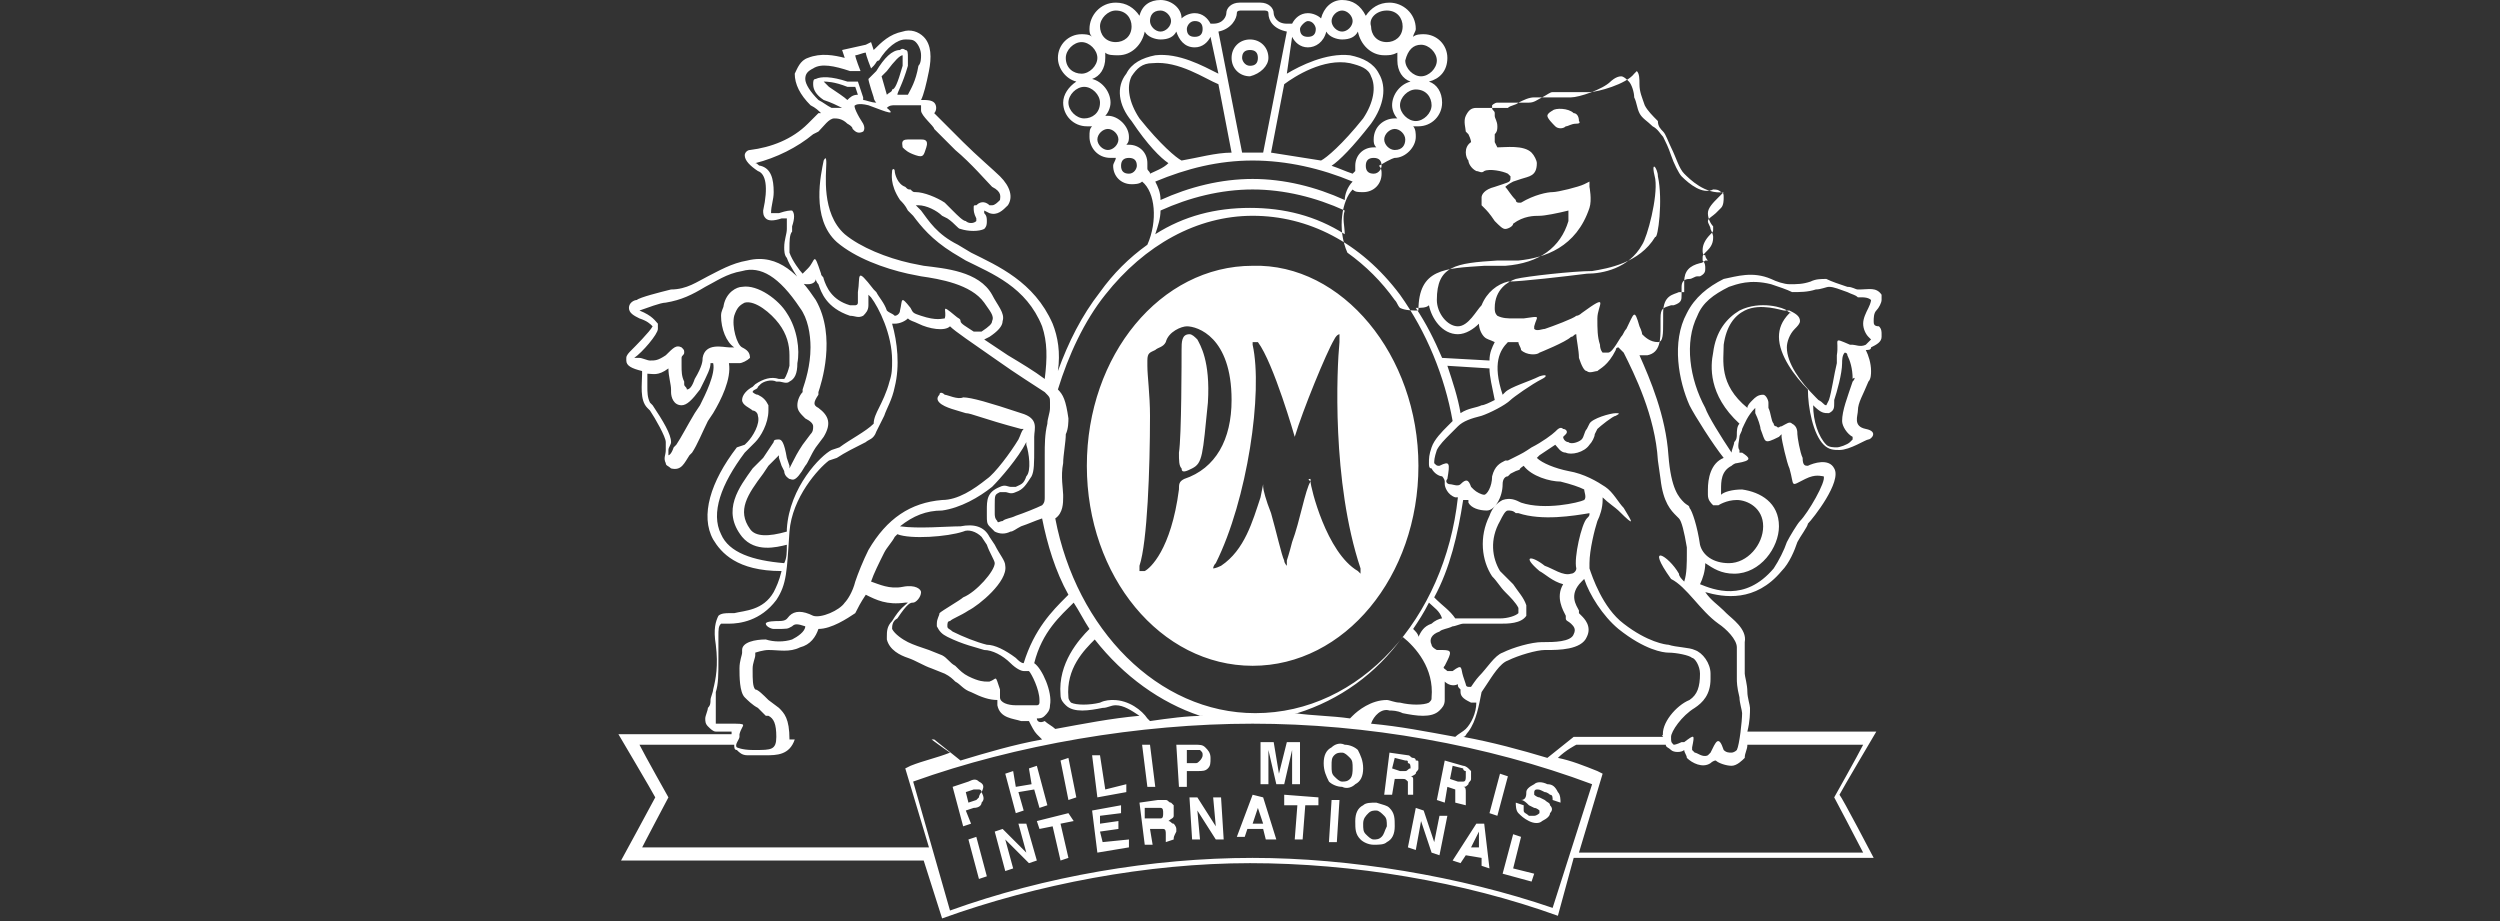 <?xml version="1.0" encoding="utf-8"?>
<!-- Generator: Adobe Illustrator 26.0.1, SVG Export Plug-In . SVG Version: 6.00 Build 0)  -->
<svg version="1.1" id="Layer_1" xmlns="http://www.w3.org/2000/svg" xmlns:xlink="http://www.w3.org/1999/xlink" x="0px" y="0px"
	 viewBox="0 0 95 35" style="enable-background:new 0 0 95 35;" xml:space="preserve">
<rect x="0" y="0" width="95" height="35" fill="#333333" stroke="none"/>
<style type="text/css">
	.st0{fill:#FFFFFF;}
</style>
<g>
	<path class="st0" d="M58.4,30c-0.1,0-0.1,0.1-0.1,0.1c0,0.1,0,0.1,0,0.1c0,0,0.1,0.1,0.2,0.1l0.2,0.1c0.1,0.1,0.2,0.1,0.2,0.2
		c0.1,0.1,0.1,0.2,0,0.3c0,0.1-0.1,0.2-0.3,0.3c-0.1,0.1-0.3,0.1-0.5,0c-0.2-0.1-0.3-0.2-0.4-0.3c-0.1-0.1-0.1-0.3-0.1-0.4l0.3,0.1
		c0,0.1,0,0.1,0,0.2c0,0.1,0.1,0.1,0.2,0.2c0.1,0,0.1,0,0.2,0c0.1,0,0.2-0.1,0.2-0.1c0-0.1,0-0.1,0-0.1c0,0-0.1-0.1-0.2-0.1
		l-0.2-0.1c-0.1-0.1-0.2-0.2-0.3-0.2C58,30.4,58,30.2,58,30.1c0-0.1,0.1-0.2,0.3-0.3c0.1-0.1,0.3-0.1,0.5,0c0.2,0,0.3,0.1,0.4,0.3
		c0.1,0.1,0.1,0.3,0.1,0.4l-0.3-0.1c0-0.1,0-0.2-0.1-0.2c0,0-0.1-0.1-0.2-0.1C58.5,30,58.5,30,58.4,30 M57,29.4l-0.4,1.5l0.3,0.1
		l0.4-1.5L57,29.4z M55.1,29.6l0.3,0.1c0.1,0,0.1,0,0.2,0c0.1,0,0.1-0.1,0.1-0.2c0-0.1,0-0.2,0-0.2c0,0-0.1,0-0.1-0.1l-0.4-0.1
		L55.1,29.6z M55.3,30L55,29.9l-0.1,0.6l-0.3-0.1l0.3-1.5l0.7,0.2c0.1,0,0.2,0.1,0.2,0.1c0,0,0.1,0.1,0.1,0.1c0,0,0,0.1,0,0.1
		c0,0.1,0,0.1,0,0.2c0,0.1-0.1,0.1-0.1,0.2c-0.1,0.1-0.1,0.1-0.2,0.1c0.1,0,0.1,0.1,0.1,0.2c0,0.1,0,0.1,0,0.2l0,0.1
		c0,0.1,0,0.1,0,0.1c0,0,0,0.1,0,0.1l0,0l-0.4-0.1c0,0,0-0.1,0-0.1c0,0,0-0.1,0-0.1l0-0.1c0-0.1,0-0.2,0-0.2
		C55.5,30,55.4,30,55.3,30 M53.4,29.3c0,0-0.1,0-0.2,0l-0.3-0.1l0.1-0.4l0.4,0.1c0.1,0,0.1,0,0.1,0.1c0.1,0,0.1,0.1,0.1,0.2
		C53.5,29.2,53.5,29.3,53.4,29.3 M53.7,30.2C53.7,30.2,53.7,30.2,53.7,30.2c0-0.1,0-0.2,0-0.2l0-0.1c0-0.1,0-0.2,0-0.3
		c0-0.1-0.1-0.1-0.1-0.1c0.1,0,0.2-0.1,0.2-0.1c0-0.1,0.1-0.1,0.1-0.2c0-0.1,0-0.1,0-0.2c0-0.1,0-0.1-0.1-0.1c0-0.1-0.1-0.1-0.1-0.1
		c-0.1,0-0.1-0.1-0.2-0.1l-0.7-0.1l-0.2,1.6l0.3,0l0.1-0.6l0.3,0c0.1,0,0.1,0,0.2,0.1c0,0,0,0.1,0,0.2l0,0.1c0,0,0,0.1,0,0.1
		c0,0,0,0,0,0.1L53.7,30.2L53.7,30.2z M51.4,29.2c0-0.2,0-0.3-0.1-0.4c-0.1-0.1-0.2-0.2-0.3-0.2c-0.1,0-0.2,0-0.3,0.1
		c-0.1,0.1-0.1,0.2-0.1,0.4c0,0.2,0,0.3,0.1,0.4c0.1,0.1,0.2,0.2,0.3,0.2c0.1,0,0.2,0,0.3-0.1C51.4,29.5,51.4,29.3,51.4,29.2
		 M51.8,29.2c0,0.3-0.1,0.5-0.3,0.6c-0.1,0.1-0.3,0.2-0.5,0.1c-0.2,0-0.4-0.1-0.5-0.2c-0.1-0.2-0.2-0.4-0.2-0.7
		c0-0.3,0.1-0.5,0.3-0.6c0.1-0.1,0.3-0.2,0.5-0.1c0.2,0,0.4,0.1,0.5,0.2C51.7,28.7,51.8,28.9,51.8,29.2 M48.2,28.7c0,0,0-0.1,0-0.1
		c0-0.1,0-0.1,0-0.1l0.3,1.3l0.3,0l0.3-1.3c0,0,0,0.1,0,0.1c0,0.1,0,0.1,0,0.1l0,1.1l0.3,0l0-1.6l-0.5,0l-0.3,1.2l-0.2-1.2l-0.5,0
		l0,1.6l0.3,0L48.2,28.7z M45.1,29l0.3,0c0.1,0,0.1,0,0.2-0.1c0,0,0.1-0.1,0.1-0.2c0-0.1,0-0.1-0.1-0.2c0,0-0.1,0-0.2,0l-0.3,0
		L45.1,29z M45.1,29.3l0,0.6l-0.3,0l-0.1-1.6l0.7,0c0.2,0,0.3,0,0.4,0.1c0.1,0.1,0.2,0.2,0.2,0.4c0,0.2,0,0.3-0.1,0.4
		c-0.1,0.1-0.2,0.1-0.4,0.1L45.1,29.3z M43.9,29.9l-0.2-1.6l-0.3,0l0.2,1.6L43.9,29.9z M42.8,29.8l0,0.3l-1.1,0.2l-0.2-1.6l0.3,0
		l0.2,1.3L42.8,29.8z M40.3,28.9l0.3,1.5l0.3-0.1l-0.3-1.5L40.3,28.9z M39.8,30.6l-0.3,0.1L39.3,30l-0.6,0.1l0.2,0.7l-0.3,0.1
		l-0.4-1.5l0.3-0.1l0.1,0.6l0.6-0.1l-0.1-0.6l0.3-0.1L39.8,30.6z M37.2,30.3c0,0-0.1,0.1-0.1,0.1l-0.3,0.1l-0.1-0.4l0.3-0.1
		c0.1,0,0.1,0,0.2,0c0.1,0,0.1,0.1,0.1,0.1C37.2,30.2,37.2,30.3,37.2,30.3 M37.2,29.7c-0.1-0.1-0.2-0.1-0.4,0l-0.6,0.2l0.4,1.5
		l0.3-0.1l-0.2-0.5l0.3-0.1c0.2,0,0.3-0.1,0.3-0.2c0.1-0.1,0.1-0.2,0-0.4C37.4,29.9,37.4,29.8,37.2,29.7 M57.5,33l0.8,0.2l-0.1,0.3
		l-1.1-0.3l0.4-1.5l0.3,0.1L57.5,33z M55.9,32.2l0.3-0.6l0,0.6L55.9,32.2z M56.1,31.3l-0.9,1.4l0.3,0.1l0.2-0.3l0.6,0.1l0,0.3
		l0.3,0.1l-0.2-1.7L56.1,31.3z M54.7,31L55,31l-0.3,1.5l-0.3-0.1l-0.4-1.2l-0.2,1.1l-0.3-0.1l0.3-1.5l0.3,0.1l0.4,1.2L54.7,31z
		 M52.5,31.8c-0.1,0.1-0.2,0.1-0.3,0.1c-0.1,0-0.2-0.1-0.3-0.2c-0.1-0.1-0.1-0.2-0.1-0.4c0-0.2,0.1-0.3,0.2-0.4
		c0.1-0.1,0.2-0.1,0.3-0.1c0.1,0,0.2,0.1,0.3,0.2c0.1,0.1,0.1,0.2,0.1,0.4C52.6,31.6,52.6,31.7,52.5,31.8 M52.3,30.5
		c-0.2,0-0.4,0-0.5,0.1c-0.2,0.1-0.3,0.3-0.3,0.6c0,0.3,0,0.5,0.2,0.7c0.1,0.1,0.3,0.2,0.5,0.2c0.2,0,0.4,0,0.5-0.1
		c0.2-0.1,0.3-0.3,0.3-0.6c0-0.3,0-0.5-0.2-0.7C52.7,30.6,52.6,30.6,52.3,30.5 M50.6,30.4l0.3,0L50.8,32l-0.3,0L50.6,30.4z
		 M48.8,30.6l0.5,0l-0.1,1.3l0.3,0l0.1-1.3l0.5,0l0-0.3l-1.3-0.1L48.8,30.6z M48,31.3l-0.2-0.6l-0.2,0.6L48,31.3z M48,30.3l0.5,1.6
		l-0.4,0L48,31.5l-0.6,0l-0.1,0.3l-0.3,0l0.6-1.6L48,30.3z M46.1,30.3l0.1,1.1l-0.7-1.1l-0.3,0l0.1,1.6l0.3,0l-0.1-1.1l0.7,1.1
		l0.3,0l-0.1-1.6L46.1,30.3z M44.2,30.9c0-0.1,0-0.2-0.1-0.2c0,0-0.1,0-0.2,0l-0.4,0l0,0.4l0.4,0c0.1,0,0.1,0,0.2,0
		C44.2,31.1,44.2,31,44.2,30.9 M44.6,31.9L44.6,31.9L44.3,32c0,0,0-0.1,0-0.1c0,0,0-0.1,0-0.1l0-0.1c0-0.1,0-0.2-0.1-0.2
		c0,0-0.1,0-0.2,0l-0.3,0l0.1,0.6l-0.3,0l-0.2-1.6l0.7-0.1c0.1,0,0.2,0,0.3,0c0.1,0,0.1,0.1,0.2,0.1c0,0,0.1,0.1,0.1,0.1
		c0,0,0,0.1,0,0.2c0,0.1,0,0.1,0,0.2c0,0.1-0.1,0.1-0.2,0.2c0.1,0,0.1,0.1,0.2,0.1c0,0,0.1,0.1,0.1,0.2l0,0.1
		C44.6,31.8,44.6,31.8,44.6,31.9C44.6,31.9,44.6,31.9,44.6,31.9 M41.9,32l-0.1-0.4l0.7-0.1l0-0.3l-0.7,0.1l0-0.3l0.8-0.1l0-0.3
		l-1.1,0.2l0.2,1.6l1.2-0.2l0-0.3L41.9,32z M40.8,31.2l-0.5,0.1l0.3,1.3l-0.3,0.1l-0.3-1.3l-0.5,0.1l-0.1-0.3l1.2-0.3L40.8,31.2z
		 M38.7,31.3l0.3,1.1l-0.9-0.9l-0.3,0.1l0.4,1.5l0.3-0.1l-0.3-1.1l0.9,0.9l0.3-0.1L39,31.3L38.7,31.3z M37.1,31.8l0.4,1.5l-0.3,0.1
		l-0.4-1.5L37.1,31.8z M45.3,17.8c0.4-0.2,0.4-0.5,0.6-2.5c0.1-1.6-0.3-2.2-0.4-2.4c-0.1-0.1-0.2-0.2-0.3-0.2h0l0,0
		c-0.3,0-0.3,0.3-0.3,0.6c0,0.3,0,3.3-0.1,3.9c0,0.3,0,0.5,0.1,0.6C44.9,18,45.1,17.9,45.3,17.8 M44.8,18.6L44.8,18.6
		c0-0.2,0-0.3,0.2-0.4l0,0c1.2-0.4,1.8-1.5,1.8-3c0-2.4-1.3-2.8-1.7-2.8c-0.2,0-0.7,0.2-0.8,0.6c-0.1,0.2-0.3,0.2-0.4,0.3l0,0
		c-0.2,0.1-0.3,0.1-0.3,0.4c0,0.1,0,0.1,0,0.2c0,0.4,0.1,1.1,0.1,1.9c0,2-0.1,4.8-0.4,5.7c0,0,0,0.1,0,0.1c0,0,0,0,0,0.1
		c0,0,0.1,0,0.2,0C43.7,21.6,44.5,20.9,44.8,18.6 M49.8,18.3c0,0.2,0.6,2.7,1.8,3.4c0,0,0,0,0,0c0,0,0.1,0.1,0.1,0.1c0,0,0,0,0-0.2
		c-1.1-3.3-0.9-7.6-0.8-8.6l0-0.1c0-0.1,0-0.1,0-0.2c0,0-0.1,0-0.2,0.2c-0.3,0.5-1.2,2.7-1.5,3.7c0,0,0,0.1,0,0.1c0,0,0,0,0-0.1
		c0,0-0.8-2.8-1.4-3.6l0,0C47.7,13,47.7,13,47.6,13c0,0,0,0,0,0.1c0.4,1.8-0.2,5.9-1.4,8.3c-0.1,0.1-0.1,0.2-0.1,0.2
		c0,0,0.1,0,0.3-0.1c0.9-0.6,1.2-1.7,1.5-2.6l0.1-0.5c0,0,0,0,0,0c0,0,0,0,0,0.1c0,0.1,0.1,0.5,0.3,1c0.2,0.7,0.4,1.6,0.5,1.8
		c0,0.1,0.1,0.2,0.1,0.2c0,0,0,0,0-0.1l0-0.1c0,0,0.1-0.3,0.2-0.7C49.4,19.8,49.6,18.6,49.8,18.3c0-0.1,0-0.1,0-0.1
		C49.7,18.2,49.7,18.2,49.8,18.3 M53.9,17.7c0,4.2-2.8,7.6-6.3,7.6h0h0c-3.5,0-6.3-3.4-6.3-7.6c0-4.2,2.8-7.6,6.3-7.6h0h0
		C51,10,53.9,13.5,53.9,17.7 M47.2,2.2c0-0.2,0.1-0.3,0.3-0.3c0.2,0,0.3,0.1,0.3,0.3c0,0.2-0.1,0.3-0.3,0.3
		C47.3,2.5,47.2,2.3,47.2,2.2 M48.2,2.2c0-0.4-0.3-0.7-0.7-0.7c-0.4,0-0.7,0.3-0.7,0.7c0,0.4,0.3,0.7,0.7,0.7
		C47.9,2.8,48.2,2.5,48.2,2.2 M34.5,5.3c0.2,0,0.4,0,0.5,0c0.1,0,0.3,0,0.2,0.3c-0.1,0.3-0.1,0.4-0.4,0.3c-0.3-0.1-0.4-0.2-0.5-0.3
		C34.3,5.5,34.2,5.3,34.5,5.3 M59.8,4.3c-0.2-0.2-0.7-0.2-0.8-0.1c0,0-0.2,0.1-0.2,0.2c0,0.1,0.2,0.3,0.3,0.4c0.1,0.1,0.3,0.1,0.4,0
		c0.1,0,0.2-0.1,0.4-0.1c0.2,0,0.1-0.1,0.1-0.1C60,4.4,59.9,4.3,59.8,4.3 M63.9,28.1L63.9,28.1C63.9,28.1,63.9,28.1,63.9,28.1
		L63.9,28.1z M63.9,28.1L63.9,28.1C63.9,28.1,63.9,28.1,63.9,28.1L63.9,28.1z M63.9,28.1L63.9,28.1C63.9,28.1,63.9,28.1,63.9,28.1
		 M71.1,11.4c0,0,0,0.1-0.1,0.3l0,0l0,0c-0.1,0.2-0.2,0.4-0.2,0.6c0,0.2,0.1,0.4,0.2,0.5c0,0,0.1,0.1,0.1,0.1c0,0,0,0,0,0
		c0,0-0.1,0.1-0.2,0.2c-0.2,0.1-0.4,0-0.5,0l0,0c0,0,0,0-0.1,0c-0.7-0.3-0.4-0.2-0.5,0.4c0,0.1,0,0.2,0,0.3
		c-0.1,0.4-0.2,1.1-0.3,1.4l-0.1,0.2c0,0,0,0,0,0c-0.1,0-0.1-0.1-0.3-0.2l-0.1-0.1c-0.6-0.6-1.1-1.3-1.1-1.9c0-0.2,0.1-0.5,0.3-0.7
		c0.1-0.1,0.2-0.2,0.2-0.3c0,0,0,0,0,0c0-0.2-0.2-0.3-0.4-0.4l-0.1,0c-0.1-0.1-1-0.4-1.8,0c-0.5,0.3-0.9,0.8-1,1.6l0,0
		c-0.1,0.5-0.2,1.6,1,2.7c-0.1,0.1-0.1,0.3-0.1,0.4c0,0.1,0,0.2-0.1,0.3c0,0.1-0.1,0.3-0.1,0.4c-0.4-0.6-0.9-1.4-1-1.7
		C64.2,14.4,64,13,64.5,12c0.2-0.5,0.6-0.8,1.2-1.1c0.3-0.1,0.8-0.3,1.6-0.1c0.3,0.1,0.6,0.2,0.8,0.3c0.3,0,0.6,0,0.9-0.1
		c0.2,0,0.4-0.1,0.5-0.1c0.2,0,0.4,0.1,0.7,0.2c0.2,0.1,0.3,0.1,0.4,0.2c0.1,0,0.1,0,0.2,0C70.8,11.3,71,11.3,71.1,11.4L71.1,11.4z
		 M70.4,14.5C70.2,15.1,70,15.6,70,16c0,0.2,0.2,0.5,0.4,0.6c0,0,0,0.1,0,0.1c0,0-0.1,0.1-0.1,0.1c-0.1,0.1-0.4,0.2-0.5,0.2
		c-0.1,0-0.3,0-0.4-0.1c-0.3-0.3-0.5-0.9-0.5-1.5c0.3,0.3,0.4,0.3,0.6,0.3c0.2-0.1,0.2-0.2,0.2-0.4l0-0.1c0.1-0.3,0.3-1,0.3-1.4
		c0-0.1,0-0.3,0.1-0.4c0,0,0,0,0,0l0,0c0,0,0.1,0,0.1,0.1c0.1,0.2,0.2,0.5,0.2,0.9C70.5,14.3,70.5,14.4,70.4,14.5 M66.1,16.6
		c0-0.1,0.1-0.2,0.1-0.3c0.1-0.2,0.2-0.5,0.5-0.8c0,0,0,0,0,0c0,0,0,0.1,0,0.1l0,0.1c0.1,0.2,0.2,0.5,0.2,0.6
		c0.2,0.5,0.1,0.6,0.7,0.3l0.1-0.1c0,0,0,0,0,0c0,0,0,0.1,0,0.1l0,0c0,0.1,0.2,1,0.3,1.2c0.2,0.7,0,0.7,0.6,0.4
		c0.4-0.2,0.6-0.1,0.7-0.1c0.1,0.2-0.6,1.4-0.9,1.7c-0.1,0.1-0.4,0.6-0.5,0.8l0,0c-0.1,0.3-0.3,0.7-0.5,1c-1.1,1.3-2.3,0.8-2.8,0.6
		l0,0c0.1-0.2,0.2-0.5,0.2-0.8c0.3,0.2,0.6,0.4,1.1,0.4c1,0,1.7-1,1.7-1.8c0-0.9-0.7-1.3-1.4-1.4c-0.4,0-0.7,0.1-0.8,0.2
		c0,0,0-0.1,0-0.2c0-0.3,0-0.7,0.4-0.9c0,0,0.1-0.1,0.2-0.1c0.6-0.1,0.5-0.2,0.2-0.4c0,0,0,0-0.1,0c0,0,0,0,0,0c0,0,0,0,0-0.1
		C66,17,66.1,16.7,66.1,16.6 M65.3,23.7L65.3,23.7c0.3,0.2,0.7,0.6,0.7,0.9c0,0.2,0,1.2,0,1.2c0,0.1,0,0.3,0.1,0.7
		c0,0.2,0.1,0.5,0.1,0.6c0,0.3-0.1,1.2-0.2,1.4c-0.1,0.1-0.2,0.1-0.2,0.1c-0.1,0-0.2,0-0.3-0.1l0,0c-0.2-0.6-0.3-0.3-0.5,0.1
		l-0.1,0.1c-0.2,0.1-0.4-0.1-0.5-0.1c-0.1-0.1-0.1-0.1-0.1-0.1c0,0,0,0,0-0.1l0,0c0.1-0.5,0.1-0.5-0.3-0.2c0,0,0,0-0.1,0
		c0,0,0,0,0,0c0,0-0.2,0.1-0.3,0.1c-0.1-0.1-0.1-0.1-0.1-0.3c0-0.2,0.4-0.8,0.9-1.1c0.3-0.2,0.6-0.5,0.6-1.1c0-0.1,0-0.1,0-0.2
		c0-0.4-0.3-0.8-0.6-0.9c-0.2-0.1-0.7-0.1-1-0.2c-0.1,0-0.8-0.1-1.7-0.8c-0.8-0.6-1.2-1.8-1.3-2.1c0-0.1,0-0.1,0-0.2
		c0-0.5,0.2-1.3,0.3-1.6c0.1-0.2,0.2-0.5,0.2-0.8c0,0,0-0.1,0-0.1c0.2,0.2,0.5,0.4,0.6,0.5c0.7,0.7,0.5,0.4,0.2-0.1
		c-0.2-0.2-0.4-0.6-0.7-0.8c-0.3-0.2-0.8-0.5-1.4-0.6c-0.5-0.1-1-0.3-1.2-0.5c0,0,0.1-0.1,0.1-0.1c0,0,0.3-0.2,0.6-0.4
		c0.1,0.1,0.2,0.3,0.4,0.3c0.2,0.1,0.7,0,0.9-0.3c0.1-0.1,0.2-0.3,0.2-0.4c0,0,0.1-0.2,0.1-0.2c0.1-0.1,0.6-0.5,0.7-0.5
		c0.2-0.1,0.1-0.1,0-0.1c-0.2,0-0.9,0.2-1,0.4l-0.1,0.2c-0.1,0.1-0.1,0.3-0.2,0.4c-0.1,0.1-0.4,0.2-0.5,0.1c-0.1,0-0.2-0.1-0.2-0.2
		c0.1-0.1,0.1-0.1,0.1-0.1c0.1-0.1,0-0.2-0.1-0.2c-0.1-0.1-0.2,0-0.3,0.1l0,0c-0.1,0.1-0.5,0.4-0.9,0.6c-0.3,0.2-0.3,0.2-0.7,0.4
		l-0.2,0.1l-0.1,0c-0.2,0.1-0.4,0.2-0.5,0.6c0,0.4-0.2,0.7-0.3,0.7c-0.1,0-0.3-0.1-0.4-0.2c0,0-0.1-0.1-0.1-0.1
		c-0.1-0.3-0.2-0.3-0.4-0.1c-0.1,0.1-0.3,0-0.4,0c-0.1,0-0.2-0.1-0.1-0.2c0.1-0.6,0.1-0.7-0.3-0.5c-0.1,0-0.1,0-0.2-0.1
		c0-0.1,0-0.2,0.1-0.5l0,0c0.1-0.2,0.3-0.4,0.5-0.6c0.1-0.1,0.2-0.2,0.3-0.3c0.2-0.2,0.5-0.3,0.9-0.4c0.3-0.1,0.9-0.4,1.1-0.6
		c0.1-0.1,0.8-0.6,1.2-0.8c0.2-0.1,0.2-0.2-0.1-0.1c-0.4,0.2-1.1,0.4-1.3,0.6c0,0,0,0-0.1,0.1c-0.4-1.2-0.1-1.7,0.2-2l0,0
		c0,0,0,0,0,0l0.1,0c0,0,0.2,0,0.3,0c0,0.1,0.1,0.2,0.1,0.3c0.2,0.2,0.6,0.2,0.7,0.1c0,0,1-0.4,1.2-0.6c0.1,0,0.1-0.1,0.2-0.1
		c0,0.2,0.1,0.6,0.1,0.9c0.1,0.3,0.2,0.5,0.3,0.5c0.1,0.1,0.3,0,0.4,0l0,0c0.1-0.1,0.4-0.2,0.7-0.8c0-0.1,0.1-0.1,0.1-0.1
		c0,0,0,0,0,0c0,0,0.1,0.1,0.1,0.1l0.1,0.1c0.4,0.8,1.2,2.4,1.3,4.1l0.1,0.7c0.1,0.9,0.4,1.2,0.6,1.4c0.1,0.1,0.1,0.1,0.1,0.1
		c0.1,0.1,0.2,0.5,0.3,1.1c0,0,0,0,0,0c0,0.1,0,0.2,0,0.2c0,0.4,0,0.8-0.1,1.1c-0.1-0.1-0.2-0.2-0.2-0.3c-0.4-0.7-1.3-1.2-0.3,0.2
		C64.1,22.3,64.6,23.2,65.3,23.7 M66.4,28.3h0.2h4.2c-0.2,0.4-1.1,2-1.1,2s0.9,1.7,1.1,2.1H60l0.9-3l-0.2-0.1
		c-0.5-0.2-1-0.4-1.5-0.5c0.3-0.3,0.7-0.5,0.7-0.5h3.4c0,0.1,0.1,0.1,0.2,0.2c0.1,0.1,0.4,0.1,0.5,0c0,0.1,0.1,0.2,0.1,0.3
		c0.2,0.2,0.6,0.4,0.9,0.2c0,0,0.1-0.1,0.2-0.1h0c0.1,0.1,0.4,0.2,0.6,0.2c0.2,0,0.4-0.2,0.5-0.3C66.3,28.6,66.4,28.5,66.4,28.3
		 M59,34.5c-3.5-1.2-7.7-1.9-11.4-1.9h0c-3.8,0-7.9,0.7-11.5,2l-1.4-4.9c3.9-1.4,8.6-2.2,12.9-2.2h0c4.3,0,8.9,0.8,12.9,2.3L59,34.5
		z M24.3,32.4c0.2-0.4,1.1-2.1,1.1-2.1s-0.9-1.6-1.1-2h3.6c0,0,0,0,0,0c0,0.1,0,0.2,0.1,0.2c0.1,0.1,0.2,0.2,0.4,0.2
		c0.2,0,0.5,0,0.6,0l0.1,0c0.4,0,0.9,0,1.1-0.6h0.3h4.9c0,0,0.4,0.3,0.7,0.5c-0.5,0.2-1,0.3-1.5,0.5l-0.2,0.1l0.9,3H24.3z
		 M27.6,27.5l-0.3,0c0,0-0.1,0-0.1,0c0-0.1,0-0.3,0-0.4c0-0.1,0-0.2,0-0.4c0-0.1,0-0.2,0-0.4c0.1-0.3,0.1-0.7,0.1-1.2
		c0-0.2,0-0.3,0-0.5c0-0.2,0-0.3,0-0.4c0-0.3,0-0.4,0.1-0.5c0,0,0.1,0,0.1,0l0.1,0l0.1,0c0.4,0,1.2-0.1,1.8-0.9
		c0.4-0.6,0.4-1.1,0.5-2.6c0.1-1.3,1.1-2.4,1.5-2.7l0.3-0.1c0.3-0.2,0.7-0.4,1.1-0.6c0.1-0.1,0.3-0.1,0.4-0.4
		c0.1-0.2,0.2-0.4,0.3-0.6c0.1-0.3,0.3-0.6,0.4-1.1c0.2-0.8,0.1-1.7-0.1-2.4c0,0,0.1,0,0.1,0c0.2,0,0.4-0.1,0.5-0.2
		c0.1,0.1,0.2,0.1,0.4,0.2c0.4,0.2,1,0.3,1.2,0.1c0,0,0,0,0,0c0.2,0.2,0.8,0.6,1.8,1.3c0.7,0.5,1.5,1,1.8,1.2
		c0.2,0.2,0.2,0.2,0.2,0.4c0,0,0,0.1,0,0.2c0,0.2-0.1,0.4-0.1,0.6c-0.1,0.4-0.1,0.8-0.1,1.2c0,0.6,0,1,0,1.2l0,0.2
		c0,0.1,0,0.2,0,0.2c0,0.1,0,0.2-0.1,0.3c-0.2,0.1-0.7,0.3-1,0.4c-0.2,0.1-0.4,0.1-0.5,0.2c-0.1,0-0.2,0.1-0.2,0
		c-0.1-0.1-0.1-0.2-0.1-0.3l0-0.3c0-0.4,0-0.4,0.2-0.5c0.1,0,0.1,0,0.2,0c0.1,0,0.2,0.1,0.4,0c0.3-0.1,0.4-0.3,0.6-0.6
		c0.1-0.2,0.1-0.5,0.1-1.1l0-0.4c0-0.3,0.2-0.7-0.5-0.9c-1.2-0.4-1.9-0.6-2.2-0.6C36.4,15.2,36,15,35.9,15c-0.1-0.1-0.2-0.1-0.2,0
		c-0.1,0.1-0.1,0.2,0,0.3c0.2,0.2,0.7,0.3,1,0.4c0.2,0,0.6,0.2,2.1,0.6c0,0,0.1,0,0.1,0c-0.1,0.1-0.1,0.2-0.2,0.4
		c-0.3,0.5-0.9,1.3-1.2,1.5c-0.5,0.4-1.1,0.8-1.7,0.8c-1.2,0.1-2.1,0.7-2.8,1.9c-0.2,0.4-0.4,0.9-0.5,1.2c-0.1,0.4-0.3,0.7-0.4,0.8
		c-0.2,0.3-0.9,0.6-1.2,0.5c-0.4-0.2-0.7-0.2-0.9,0c-0.1,0.1-0.1,0.2-0.4,0.2c-0.1,0-0.5,0-0.5,0.1c0,0.1,0.2,0.2,0.3,0.2
		c0.6,0,0.5,0,0.7-0.1c0.1-0.1,0.2-0.1,0.5,0c0,0.2-0.3,0.4-0.5,0.5c-0.3,0.1-0.7,0.1-1,0c-0.4,0-0.9,0.1-0.9,0.4l0,0.1
		c0,0.1-0.1,0.3-0.1,0.6c0,0.3,0,0.9,0.2,1.1c0.1,0.1,0.3,0.3,0.5,0.4l0.3,0.3l0.1,0c0.2,0.1,0.3,0.3,0.3,0.8c0,0.5-0.2,0.5-0.8,0.5
		l-0.1,0c-0.4,0-0.6-0.1-0.6-0.1c-0.1-0.1,0.1-0.3,0.1-0.4c0,0,0-0.1,0-0.1h0c0.1-0.4,0.4-0.4-0.4-0.4l0,0
		C27.8,27.5,27.7,27.5,27.6,27.5 M27.4,20.3c-0.4-0.8,0-1.9,0.9-3.1c0,0,0.3-0.3,0.3-0.3l0.1-0.1c0.2-0.2,0.5-0.7,0.5-1.2
		c0-0.1,0-0.1,0-0.2c-0.1-0.2-0.2-0.3-0.4-0.4c-0.1,0-0.2-0.1-0.2-0.1c0-0.1,0.2-0.1,0.2-0.2l0.1-0.1c0.1-0.1,0.4-0.2,0.6-0.1l0.1,0
		c0.1,0,0.3,0.1,0.4,0c0.2-0.1,0.3-0.3,0.3-0.7c0.1-0.5,0-1.3-0.4-1.9c-0.3-0.5-1.1-1.1-1.7-1c-0.2,0-0.6,0.2-0.7,0.7
		c0,0.1-0.1,0.2-0.1,0.4c0,0.5,0.2,1,0.5,1.2c0,0,0,0,0,0c0,0-0.1,0-0.1,0c0,0-0.1,0-0.1,0c-0.2,0-0.9-0.2-1,0.4v0
		c0,0.1,0,0.3-0.3,0.8c-0.1,0.3-0.2,0.4-0.3,0.4c0-0.1-0.1-0.1-0.1-0.2l0-0.1c-0.1-0.2-0.1-0.4-0.1-0.6c0,0,0,0,0-0.1
		c0,0,0-0.2,0-0.2c0-0.1,0.1-0.1,0.1-0.2c0-0.1,0-0.1-0.1-0.2c-0.2-0.1-0.3,0-0.6,0.3c-0.3,0.2-0.4,0.2-0.6,0.2
		c-0.1,0-0.3-0.1-0.4-0.1c-0.1,0-0.1,0-0.2,0c0.3-0.2,0.9-0.9,0.9-1.1c0-0.1,0-0.2,0-0.2c-0.1-0.1-0.2-0.3-0.7-0.5
		c0.3-0.1,0.8-0.3,1-0.3c0.6-0.1,1-0.3,1.5-0.6c0.4-0.2,0.8-0.5,1.4-0.6c0.7-0.2,1.4,0.2,2.2,1.4c0.3,0.4,0.4,1,0.4,1.5
		c0,0.7-0.2,1.3-0.3,1.6l0,0.1c-0.1,0.1-0.2,0.3-0.2,0.5c0,0.2,0.1,0.3,0.3,0.5c0.2,0.1,0.3,0.2,0.3,0.3c0,0.1,0,0.2-0.1,0.3
		l-0.3,0.4c-0.2,0.3-0.3,0.5-0.4,0.7c0,0-0.1,0.2-0.1,0.2c0-0.1,0-0.1,0-0.1l-0.1-0.3c-0.1-0.6-0.2-0.7-0.3-0.7
		c-0.1,0-0.2,0-0.2,0.1l-0.2,0.3l-0.2,0.3l-0.2,0.2l-0.2,0.2c-0.5,0.7-1.2,1.6-0.4,2.6c0.5,0.6,1.3,0.4,1.7,0.3c0,0.3,0,0.5-0.1,0.7
		C28.6,21.3,27.7,21,27.4,20.3 M26.6,15.4l-0.2,0.3c-0.3,0.5-0.5,0.9-0.7,1.2L25.6,17c-0.1,0.3-0.2,0.3-0.2,0.3c0,0,0-0.1,0-0.2
		c0-0.1,0.1-0.2,0.1-0.3c0,0,0,0,0,0c0-0.3-0.3-0.8-0.7-1.4l-0.1-0.1c-0.1-0.2-0.1-0.4-0.1-0.6c0-0.2,0-0.4,0-0.5v0
		c0.2,0,0.4,0.1,0.8-0.2c0,0,0,0,0,0c0,0.3,0.1,0.6,0.1,0.8l0,0.1c0,0.2,0.1,0.5,0.4,0.5c0.2,0,0.4-0.2,0.7-0.6
		c0.3-0.6,0.4-0.8,0.4-1v0l0,0c0,0,0,0,0.1,0C27.2,14.2,26.8,15,26.6,15.4 M33.7,11.8c-0.1-0.3-0.3-0.5-0.4-0.7l0,0l0,0
		c0,0,0,0-0.1-0.1v0c-0.7-0.9-0.5-0.5-0.6,0.1c0,0.1,0,0.1,0,0.2c0,0.1,0,0.2,0,0.2c0,0.1-0.1,0.1-0.1,0.1c0,0-0.1,0-0.2,0
		c-0.7-0.2-0.9-0.7-1-1l0,0c0-0.1-0.1-0.1-0.1-0.2c-0.3-0.9-0.2-0.5-0.5-0.2h0c0,0-0.1,0.1-0.1,0.1l0,0c0,0-0.1,0.1-0.1,0.1
		c0,0,0,0,0,0c-0.1-0.1-0.4-0.5-0.5-0.8c0-0.1,0-0.1,0-0.2c0-0.2,0-0.5,0.1-0.6l0-0.1l0-0.1c0.1-0.3,0.1-0.5,0-0.6
		C30,8,29.9,8,29.6,8.1l-0.1,0c-0.1,0-0.1,0-0.2,0c0-0.3,0.1-0.5,0.1-0.8c0-0.5-0.1-0.9-0.5-1c-0.1,0-0.1-0.1-0.2-0.1
		c0.8-0.2,1.6-0.6,2.2-1.1L31.1,5c0.2-0.2,0.4-0.5,0.6-0.5c0.1,0,0.3,0,0.5,0.2c0,0,0.2,0.1,0.2,0.2c0.1,0.1,0.2,0.2,0.4,0.1
		c0,0,0.1-0.1,0-0.3C32.6,4.4,32.4,4,32.5,4c0,0,0.1-0.1,0.5,0l0,0c0.3,0.1,1.2,0.5,0.7,0.1C33.8,4,33.9,4,34,4l0.2,0
		c0.1,0,0.2,0,0.2,0C34.6,4,34.8,4,34.9,4l0,0c0,0,0.1,0,0.1,0c0,0,0,0,0,0.1c0,0,0,0,0,0.1c0,0.2,0.5,0.6,0.5,0.7
		c0.1,0.1,0.4,0.4,0.8,0.8c0.6,0.5,1.2,1.2,1.4,1.4C38.1,7.3,38,7.5,38,7.6c-0.1,0.1-0.2,0.2-0.3,0.2l-0.1,0c-0.1-0.1-0.3-0.2-0.5,0
		C37,7.8,37,7.8,37,7.9c0,0.1,0,0.2,0.1,0.4c0,0.1,0,0.1,0,0.1c-0.1,0.1-0.3,0.1-0.4,0c-0.1,0-0.3-0.2-0.5-0.4l-0.3-0.3
		c-0.3-0.2-0.8-0.4-1.1-0.4c-0.1,0-0.1,0-0.2-0.1c-0.1,0-0.1,0-0.2-0.1C34.1,7,34,6.6,34,6.5c0-0.1-0.1-0.1-0.1,0
		c0,0.1-0.1,0.5,0.3,1.1c0.1,0.1,0.2,0.2,0.3,0.4l0.2,0.2c0.3,0.4,0.7,0.9,1.5,1.4l0.5,0.3c1,0.5,2.3,1,2.9,2.5
		c0.2,0.6,0.2,1.2,0.1,2c-0.4-0.3-0.9-0.6-1.4-0.9c-0.3-0.2-0.6-0.4-0.9-0.6l0.2-0.1c0.3-0.2,0.5-0.4,0.5-0.6c0.1-0.3-0.2-0.6-0.4-1
		c-0.5-0.9-1.8-1-2.6-1.1l-0.5-0.1c-0.9-0.2-1.9-0.6-2.5-1.1c-0.9-0.8-0.7-2.3-0.7-2.7c0-0.1,0-0.3-0.1-0.1
		c-0.1,0.5-0.5,2.2,0.5,3.1c0.7,0.6,1.8,1,2.7,1.2l0.5,0.1c0.7,0.1,1.9,0.3,2.4,1c0.2,0.3,0.4,0.5,0.3,0.7c0,0.1-0.1,0.2-0.4,0.4
		L37,12.6c-0.3-0.2-0.5-0.3-0.5-0.4c0-0.1-0.1-0.1-0.2-0.2l0,0c-0.6-0.5-0.3-0.2-0.4,0.1c-0.1,0-0.3,0.1-0.9-0.1
		c-0.3-0.1-0.3-0.1-0.4-0.3c-0.4-0.5-0.3-0.3-0.4,0.1c0,0.1-0.1,0.2-0.2,0.2C33.9,11.9,33.8,11.9,33.7,11.8 M32.6,3.6L32.6,3.6
		L32.6,3.6c-0.2,0-0.3,0.1-0.4,0.2c0,0,0,0,0,0c-0.1-0.1-0.4-0.3-0.7-0.5c-0.1-0.1-0.2-0.2-0.2-0.2c0.1,0,0.4,0,0.9,0.2l0,0l0,0
		c0.1,0,0.2,0,0.3,0L32.6,3.6z M33.9,3.4L33.9,3.4L33.9,3.4c0,0.1-0.1,0.1-0.2,0.2l-0.2-0.7c0.1-0.1,0.1-0.1,0.2-0.2l0,0l0,0
		c0.3-0.4,0.5-0.6,0.6-0.6c0,0,0,0,0,0.1c0,0.1,0,0.1,0,0.3C34.1,3.2,34,3.4,33.9,3.4 M31.1,3.8c-0.3-0.3-0.5-0.6-0.5-0.8
		c0-0.2,0.1-0.3,0.3-0.4c0.3-0.2,0.8-0.1,1.4,0.1c0.1,0,0.1,0,0.3,0l0.1,0c0,0-0.2-0.5-0.2-0.6c0.1,0,0.3-0.1,0.4-0.1
		c0,0.1,0.2,0.6,0.2,0.6l0.1-0.1c0.1-0.1,0.1-0.2,0.2-0.2c0.3-0.5,0.7-0.8,1-0.8c0.2,0,0.3,0,0.4,0.1c0.1,0.1,0.2,0.3,0.2,0.5
		c0,0.1,0,0.3-0.1,0.4c-0.1,0.6-0.3,0.9-0.4,1.1c0,0-0.1,0-0.1,0c-0.1,0-0.1,0-0.2,0c0,0,0,0-0.1,0c0-0.1,0.2-0.4,0.4-1.1
		c0-0.1,0-0.2,0-0.3c0-0.2,0-0.3-0.1-0.3c0,0-0.1-0.1-0.2,0c-0.3,0-0.6,0.3-0.9,0.8c-0.1,0.1-0.2,0.2-0.3,0.3c0,0.1,0.2,0.7,0.2,0.7
		s0,0.1,0.1,0.2c0,0,0,0,0,0c-0.2,0-0.4-0.1-0.5-0.1c0,0,0-0.1,0-0.1l-0.2-0.6l0,0c-0.1,0-0.3,0-0.4,0l0,0c-0.6-0.2-1-0.2-1.2-0.1
		c-0.1,0-0.1,0.1-0.1,0.2l0,0c0,0.2,0.1,0.4,0.4,0.6C31.6,3.9,31.8,4,32,4.1c0,0,0,0,0,0c-0.1,0-0.2,0-0.3,0c0,0-0.1,0-0.1,0
		C31.4,4,31.3,3.9,31.1,3.8 M42.3,26.6c-0.1,0-0.3,0-0.5,0.1c-0.4,0.1-0.9,0.1-1.1,0c0,0-0.1-0.1-0.1-0.2c-0.1-1.1,0.6-1.8,1-2.2
		c1.1,1.4,2.5,2.4,4,2.9h0.2c-0.7,0-1.4,0.1-2.1,0.2c0,0-0.1-0.1-0.1-0.1l0,0C43.4,27,42.9,26.6,42.3,26.6 M39.4,27.3
		c0.1,0,0.2,0,0.3-0.1c0.1-0.1,0.2-0.2,0.2-0.4c0.1-0.5-0.3-1.4-0.6-1.6c0.3-1.2,1-1.8,1.5-2.3l0,0c0.2,0.3,0.4,0.7,0.6,1
		c-0.4,0.4-1.2,1.3-1.1,2.5c0,0.2,0.1,0.3,0.2,0.4c0.3,0.3,0.9,0.2,1.4,0.1c0.2,0,0.3-0.1,0.5-0.1c0.3,0,0.6,0.2,0.9,0.4
		c-1.1,0.1-2.1,0.3-3.2,0.5c-0.1-0.1-0.3-0.2-0.4-0.3C39.5,27.5,39.4,27.4,39.4,27.3 M36.6,20.2c0.2-0.1,0.5,0,0.7,0.2l0.2,0.3
		c0.1,0.3,0.3,0.6,0.3,0.7c0,0.3-0.7,1.1-1.2,1.3c-0.1,0.1-0.8,0.5-0.9,0.6c0,0.1-0.1,0.2-0.1,0.4c0,0,0,0.1,0,0.1
		c0.1,0.2,0.2,0.3,0.4,0.4c0.6,0.3,1.1,0.4,1.4,0.5c0.3,0,0.7,0.2,1,0.5c0.2,0.2,0.4,0.3,0.5,0.3l0.2,0c0.1,0.1,0.4,0.7,0.4,1.1
		c0,0,0,0.1,0,0.1c0,0,0,0.1-0.1,0.1c-0.1,0-0.2,0-0.4,0l-0.1,0l-0.1,0l-0.2,0c-0.3,0-0.6-0.1-0.6-0.3c0-0.1,0-0.2,0-0.3
		c-0.2-0.6-0.1-0.4-0.4-0.3c0,0,0,0-0.1,0c-0.1,0-0.3,0-0.7-0.2c-0.2-0.1-0.3-0.2-0.5-0.4c-0.2-0.1-0.3-0.3-0.5-0.4l-0.5-0.2
		c-0.3-0.1-0.6-0.2-0.8-0.3l0,0c-0.2-0.1-0.5-0.3-0.6-0.5c0-0.1,0-0.3,0.2-0.4c0.4-0.6,0.5-0.6,0.6-0.6c0.1,0,0.3-0.2,0.3-0.4
		c0-0.1-0.2-0.3-0.7-0.2c-0.5,0.1-0.9-0.1-1.2-0.2l0,0c0.1-0.3,0.3-0.7,0.5-1.1c0.1-0.2,0.3-0.4,0.4-0.6l0.1-0.1
		C34.6,20.5,36,20.4,36.6,20.2 M39,18.1c-0.1,0.3-0.2,0.3-0.4,0.4c-0.1,0-0.1,0-0.2,0c-0.1,0-0.2-0.1-0.4,0
		c-0.5,0.2-0.5,0.5-0.5,0.9l0,0.2c0,0.2,0,0.3,0.1,0.4c0,0,0.1,0.1,0.2,0.2c0.2,0.1,0.4,0.1,0.6,0c0.1,0,0.2-0.1,0.4-0.2
		c0.3-0.1,0.5-0.2,0.8-0.3c0.2,1,0.5,2,1,2.9l-0.1,0.1c-0.5,0.5-1.2,1.2-1.6,2.5c-0.1,0-0.2-0.1-0.3-0.2c-0.4-0.3-0.8-0.5-1.1-0.5
		c-0.4-0.1-0.9-0.3-1.3-0.5c-0.1-0.1-0.2-0.1-0.2-0.2c0-0.1,0-0.2,0.1-0.2c0.1-0.1,0.4-0.2,0.7-0.4c0.4-0.2,1.5-1.1,1.4-1.7
		c0-0.2-0.2-0.4-0.4-0.8l-0.2-0.3c-0.2-0.4-0.6-0.5-1.1-0.4C36,20,34.9,20.1,34.2,20c0.5-0.4,1-0.6,1.6-0.6c0.7-0.1,1.4-0.5,1.9-0.9
		c0.3-0.3,1-1.1,1.3-1.7c0,0,0,0,0-0.1c0,0,0,0.1,0,0.1l0,0.1C39.1,17.2,39.2,17.9,39,18.1 M29.6,26.9L29.6,26.9l-0.4-0.3
		c-0.2-0.2-0.4-0.4-0.5-0.4c-0.1-0.1-0.1-0.4-0.1-0.7c0,0,0-0.1,0-0.1c0-0.2,0.1-0.4,0.1-0.5c0,0,0-0.1,0-0.1c0,0,0.3-0.1,0.5-0.1
		c0.4,0,0.8,0.1,1.2-0.1c0.4-0.1,0.6-0.4,0.7-0.7c0.5,0,1.1-0.4,1.4-0.6c0.1-0.2,0.2-0.4,0.4-0.7l0,0c0.4,0.2,0.8,0.4,1.5,0.3
		c0.1,0,0.1,0,0.1,0c-0.1,0.1-0.3,0.2-0.6,0.7c-0.2,0.2-0.2,0.4-0.2,0.6c0,0,0,0.1,0,0.1c0.1,0.4,0.5,0.6,0.8,0.7l0,0
		c0.3,0.1,0.6,0.3,0.9,0.4l0.5,0.2c0.2,0.1,0.3,0.2,0.4,0.3c0.2,0.1,0.3,0.3,0.6,0.4c0.4,0.2,0.7,0.3,1,0.3c0,0,0,0,0,0
		c0,0.1,0,0.2,0,0.2c0.1,0.5,0.6,0.5,0.9,0.6l0.1,0l0.2,0c0.1,0.2,0.2,0.4,0.3,0.5c0,0,0.1,0.1,0.2,0.2c-1.1,0.2-2.1,0.5-3.1,0.8
		l-1-0.8h-0.1h-4.8H30c0,0,0,0,0,0C30,27.3,29.8,27.1,29.6,26.9 M57.8,19.1L57.8,19.1c-0.2-0.1-0.4-0.2-0.7-0.1
		c-0.2,0.1-0.4,0.3-0.5,0.6c-0.4,0.8-0.3,1.7,0.1,2.3c0.2,0.2,0.3,0.4,0.5,0.6c0.2,0.2,0.4,0.4,0.5,0.6c0,0.1,0,0.1,0,0.2
		c-0.1,0.1-0.4,0.2-0.7,0.2l-0.3,0c-0.4,0-0.9,0-1.4,0c-0.2-0.3-0.5-0.5-0.7-0.7l-0.1-0.1c0.6-1.1,0.9-2.4,1.1-3.7
		c0.1,0,0.1,0,0.2,0c0,0,0,0.1,0,0.1c0.1,0.2,0.4,0.3,0.7,0.3c0.3,0,0.6-0.5,0.6-1c0-0.2,0.1-0.3,0.2-0.3l0.1-0.1l0.2-0.1
		c0.3-0.1,0,0,0.3-0.2c0,0,0,0,0,0c0.3,0.4,1,0.6,1.4,0.6c0.4,0.1,0.7,0.2,0.9,0.3c0,0.1,0.1,0.3,0,0.4C60,19.1,58.7,19.4,57.8,19.1
		 M59.9,21.6C59.9,21.6,59.9,21.7,59.9,21.6c0,0.1-0.1,0.2-0.2,0.2c-0.3,0.1-0.7-0.2-1-0.3l0,0c-0.5-0.4-0.9-0.4-0.2,0.2l0,0
		c0.2,0.1,0.5,0.4,0.9,0.5c-0.3,0.5,0,1,0.1,1.2l0,0.1c0,0.1,0.1,0.1,0.2,0.2c0.1,0.1,0.2,0.2,0.1,0.4c-0.1,0.3-0.8,0.3-1.1,0.3
		l-0.1,0c-0.4,0-1.1,0.2-1.5,0.4c-0.3,0.1-0.6,0.6-0.9,0.9c-0.1,0.1-0.3,0.4-0.3,0.4c0,0-0.1,0-0.1,0c-0.1,0-0.1-0.1-0.1-0.1
		l-0.1-0.3c-0.1-0.3,0-0.5-0.4-0.2h0c-0.1,0-0.2,0-0.2,0c-0.1-0.1-0.2-0.1-0.1-0.2c0,0,0.1-0.2,0.1-0.2c0.2-0.4,0.1-0.4-0.3-0.4
		c0,0-0.1,0-0.1,0c0,0-0.2-0.1-0.2-0.2c-0.1-0.2,0-0.4,0.3-0.5c0.1-0.1,0.3-0.1,0.5-0.2c0.1,0,0.3-0.1,0.4-0.1c0.4,0,0.8,0,1.1,0
		l0.3,0c0.3,0,0.8,0,1-0.3C58,23.4,58,23.2,58,23c-0.1-0.3-0.3-0.5-0.5-0.8c-0.2-0.2-0.3-0.3-0.5-0.5c-0.3-0.5-0.4-1.2,0-1.9
		c0.1-0.2,0.2-0.4,0.3-0.4c0.1,0,0.2,0,0.3,0.1l0.1,0c0.9,0.3,2.1,0.1,2.7,0c0,0.1,0,0.1-0.1,0.2C60.1,19.9,59.8,21.2,59.9,21.6
		 M52.8,27c0.1,0,0.3,0,0.5,0.1c0.5,0.1,1.1,0.2,1.4-0.1c0.1-0.1,0.2-0.2,0.2-0.4c0-0.3,0-0.5,0-0.7c0.1,0.1,0.3,0.2,0.5,0.1
		c0,0.1,0,0.1,0.1,0.2l0,0.1c0,0.2,0.2,0.3,0.4,0.4c0.1,0,0.1,0,0.2,0c0,0.4-0.2,0.8-0.4,1c-0.1,0.1-0.3,0.2-0.4,0.3
		c-1.1-0.2-2.1-0.4-3.2-0.5C52.2,27.2,52.5,26.9,52.8,27 M53.7,23.9c0.2-0.3,0.4-0.6,0.6-1l0,0c0.2,0.2,0.4,0.3,0.5,0.6
		c-0.1,0-0.3,0.1-0.4,0.2c-0.3,0.1-0.4,0.3-0.5,0.5C53.9,24.1,53.8,24,53.7,23.9 M54.4,26.5c0,0.1,0,0.1-0.1,0.2
		c-0.2,0.1-0.7,0.1-1.1,0c-0.2,0-0.4-0.1-0.5-0.1c-0.6,0-1.1,0.4-1.3,0.6c0,0-0.1,0.1-0.1,0.1c-0.7-0.1-1.4-0.1-2.1-0.2h0.1
		c1.6-0.5,3-1.5,4-2.9C53.8,24.6,54.5,25.4,54.4,26.5 M63.2,28h-3.4l-1,0.8c-1-0.3-2.1-0.6-3.2-0.8c0.1,0,0.1-0.1,0.2-0.2
		c0.3-0.4,0.4-1,0.5-1.5c0,0,0,0,0,0l0.2-0.3c0.2-0.3,0.5-0.8,0.8-0.9c0.4-0.2,1.1-0.4,1.4-0.4h0.1c0.4,0,1.3,0,1.5-0.5
		c0.2-0.4-0.1-0.7-0.2-0.8c0,0-0.1-0.1-0.1-0.1l0-0.1c-0.1-0.2-0.4-0.6,0.1-1.1c0,0,0,0,0,0c0,0,0,0,0.1-0.1
		c0.2,0.6,0.7,1.4,1.3,1.9c1,0.8,1.7,0.9,1.9,0.9c0.3,0,0.8,0.1,0.9,0.2c0.1,0,0.3,0.3,0.3,0.6c0,0.5-0.1,0.8-0.4,1
		C63.7,26.8,63.1,27.5,63.2,28C63.1,27.9,63.2,27.9,63.2,28 M40.2,14.8c0.4-1.3,1-2.6,1.8-3.6c1.5-1.9,3.5-3,5.6-3
		c2.1,0,4.1,1,5.6,3c1,1.4,1.7,3.1,2,4.8l-0.2,0.2c-0.2,0.2-0.5,0.5-0.6,0.8l0,0c-0.1,0.3-0.1,0.4-0.1,0.6c0,0.1,0,0.2,0.1,0.2
		c0.1,0.2,0.3,0.3,0.4,0.3c0,0,0.1,0.1,0.1,0.2c0,0,0,0,0,0c0,0,0,0,0,0.1c0,0.1,0.1,0.4,0.4,0.5c0,0,0,0,0.1,0
		c-0.5,4.6-3.7,8.2-7.7,8.2c-3.7,0-6.8-3.2-7.6-7.4c0.3-0.2,0.3-0.6,0.3-0.8l0-0.1c0-0.2-0.1-0.7,0-1.2c0-0.3,0.1-0.8,0.1-1.1
		c0.1-0.2,0.1-0.5,0.1-0.6C40.5,15.2,40.4,15,40.2,14.8 M43.7,6.6c0-0.1-0.1-0.1-0.1-0.2c0,0,0-0.1,0-0.2c0-0.4-0.3-0.7-0.7-0.7
		c0,0-0.1,0-0.1,0c0.1-0.1,0.1-0.2,0.1-0.3c0-0.4-0.4-0.8-0.8-0.8c0,0,0,0-0.1,0c0.1-0.1,0.2-0.3,0.2-0.5c0-0.4-0.3-0.8-0.7-0.9
		C41.8,2.9,42,2.6,42,2.2C42,2.1,42,2,42,2c0.1,0.1,0.3,0.1,0.5,0.1c0.5,0,0.9-0.4,1-0.9c0.1,0.2,0.4,0.3,0.6,0.3
		c0.3,0,0.5-0.1,0.6-0.3c0.1,0.3,0.3,0.6,0.7,0.6c0.3,0,0.5-0.2,0.6-0.4l0,0l0.3,1.4c-0.6-0.3-1.5-0.8-2.4-0.7
		c-0.5,0.1-0.9,0.3-1.1,0.7C42.4,3.3,42.5,4,43,4.6c0.6,0.9,1.1,1.4,1.4,1.6l0,0C44.2,6.4,43.9,6.5,43.7,6.6 M42.9,6.6
		c-0.2,0-0.3-0.1-0.3-0.3c0-0.2,0.1-0.3,0.3-0.3c0.2,0,0.3,0.1,0.3,0.3C43.2,6.4,43.1,6.6,42.9,6.6 M42.1,5.7
		c-0.2,0-0.4-0.2-0.4-0.4c0-0.2,0.2-0.4,0.4-0.4c0.2,0,0.4,0.2,0.4,0.4C42.5,5.5,42.3,5.7,42.1,5.7 M41.2,4.5
		c-0.3,0-0.6-0.3-0.6-0.6c0-0.3,0.3-0.6,0.6-0.6c0.3,0,0.6,0.3,0.6,0.6C41.8,4.3,41.5,4.5,41.2,4.5 M40.5,2.2c0-0.3,0.3-0.6,0.6-0.6
		c0.3,0,0.6,0.3,0.6,0.6c0,0.3-0.3,0.6-0.6,0.6C40.8,2.8,40.5,2.6,40.5,2.2 M42.4,0.4c0.4,0,0.6,0.3,0.6,0.6c0,0.4-0.3,0.6-0.6,0.6
		c-0.4,0-0.6-0.3-0.6-0.6C41.8,0.7,42.1,0.4,42.4,0.4 M44.1,0.4c0.2,0,0.4,0.2,0.4,0.4c0,0.2-0.2,0.4-0.4,0.4
		c-0.2,0-0.4-0.2-0.4-0.4C43.7,0.6,43.8,0.4,44.1,0.4 M45.4,0.8c0.2,0,0.3,0.1,0.3,0.3c0,0.2-0.1,0.3-0.3,0.3
		c-0.2,0-0.3-0.1-0.3-0.3C45.1,1,45.2,0.8,45.4,0.8 M47,0.5c0-0.1,0.1-0.1,0.2-0.1h0.4h0h0.4c0.1,0,0.2,0,0.2,0.1
		c0,0.3,0.2,0.6,0.7,0.7l-0.9,4.6l0,0c-0.1,0-0.3,0-0.4,0c-0.1,0-0.2,0-0.4,0v0l-0.9-4.6C46.8,1.1,47,0.7,47,0.5 M48.3,5.8L48.3,5.8
		l0.5-2.6c0.4-0.3,1.5-1,2.5-0.8c0.4,0.1,0.7,0.2,0.8,0.5c0.2,0.4,0.1,1-0.3,1.6C51,5.5,50.4,6,50.2,6.1l0,0
		C49.6,6,48.9,5.9,48.3,5.8 M44.9,6.1c-0.2-0.1-0.8-0.6-1.6-1.6c-0.4-0.6-0.5-1.2-0.3-1.6c0.2-0.3,0.4-0.5,0.8-0.5
		c1-0.1,2,0.6,2.5,0.8l0.5,2.6l0,0C46.2,5.8,45.5,6,44.9,6.1L44.9,6.1z M51.1,8.9c-1.1-0.7-2.3-1-3.6-1c-1.3,0-2.5,0.3-3.6,1
		C44,8.6,44.1,8.3,44.1,8c1.1-0.5,2.3-0.8,3.5-0.8c1.2,0,2.4,0.3,3.5,0.8C51,8.3,51.1,8.6,51.1,8.9 M51.1,7.6
		c-1.1-0.5-2.3-0.8-3.5-0.8c-1.2,0-2.4,0.3-3.5,0.8c0-0.3-0.1-0.5-0.2-0.7c1.2-0.5,2.4-0.8,3.7-0.8c1.3,0,2.6,0.3,3.8,0.8
		C51.2,7.1,51.1,7.4,51.1,7.6 M49.1,1.4L49.1,1.4c0.1,0.2,0.3,0.4,0.6,0.4c0.3,0,0.6-0.2,0.7-0.6c0.1,0.2,0.4,0.3,0.6,0.3
		c0.3,0,0.5-0.1,0.6-0.3c0.1,0.5,0.5,0.9,1,0.9c0.2,0,0.3,0,0.5-0.1c0,0.1,0,0.2,0,0.3c0,0.4,0.2,0.7,0.5,0.8
		c-0.4,0.1-0.7,0.5-0.7,0.9c0,0.2,0.1,0.4,0.2,0.5c0,0,0,0-0.1,0c-0.4,0-0.8,0.3-0.8,0.8c0,0.1,0,0.2,0.1,0.3c0,0-0.1,0-0.1,0
		c-0.4,0-0.7,0.3-0.7,0.7c0,0.1,0,0.1,0,0.2c0,0-0.1,0.1-0.1,0.1c-0.3-0.1-0.5-0.2-0.8-0.3l0,0c0.3-0.2,0.8-0.7,1.5-1.6
		c0.5-0.7,0.6-1.4,0.3-1.9c-0.2-0.4-0.6-0.6-1.1-0.7c-0.9-0.1-1.9,0.4-2.4,0.7L49.1,1.4z M49.7,0.8C49.9,0.8,50,1,50,1.1
		c0,0.2-0.1,0.3-0.3,0.3c-0.2,0-0.3-0.1-0.3-0.3C49.4,1,49.6,0.8,49.7,0.8 M51,0.4c0.2,0,0.4,0.2,0.4,0.4c0,0.2-0.2,0.4-0.4,0.4
		c-0.2,0-0.4-0.2-0.4-0.4C50.6,0.6,50.8,0.4,51,0.4 M52.7,0.4c0.4,0,0.6,0.3,0.6,0.6c0,0.4-0.3,0.6-0.6,0.6c-0.4,0-0.6-0.3-0.6-0.6
		C52,0.7,52.3,0.4,52.7,0.4 M54,1.7c0.3,0,0.6,0.3,0.6,0.6c0,0.3-0.3,0.6-0.6,0.6c-0.3,0-0.6-0.3-0.6-0.6C53.5,1.9,53.7,1.7,54,1.7
		 M54.4,4c0,0.3-0.3,0.6-0.6,0.6c-0.3,0-0.6-0.3-0.6-0.6c0-0.3,0.3-0.6,0.6-0.6C54.2,3.4,54.4,3.7,54.4,4 M53,5.7
		c-0.2,0-0.4-0.2-0.4-0.4c0-0.2,0.2-0.4,0.4-0.4c0.2,0,0.4,0.2,0.4,0.4C53.4,5.5,53.3,5.7,53,5.7 M52.2,6.6c-0.2,0-0.3-0.1-0.3-0.3
		C51.9,6.1,52,6,52.2,6c0.2,0,0.3,0.1,0.3,0.3C52.5,6.4,52.4,6.6,52.2,6.6 M56.8,15.2c-0.2,0.1-0.4,0.2-0.5,0.2
		c-0.2,0.1-0.5,0.1-0.8,0.3c-0.1-0.6-0.3-1.2-0.5-1.8h0l1.6,0.1C56.6,14.3,56.7,14.7,56.8,15.2 M54.3,11.6c0.1,0.5,0.5,1.1,1.1,1.1
		c0.3,0,0.6-0.2,0.8-0.4c0,0.2,0.1,0.4,0.2,0.5c0.1,0.1,0.2,0.1,0.4,0.2c-0.1,0.2-0.2,0.4-0.2,0.7l-1.8-0.1c-0.3-0.7-0.6-1.3-1-1.9
		C54,11.7,54.2,11.7,54.3,11.6 M56.9,9.9l0.8,0c1-0.1,2.2-0.5,2.7-2l0,0c0.1-0.3,0-0.8,0-0.8l0-0.2l-0.2,0.1c-0.2,0.1-1,0.3-1.2,0.3
		c-0.2,0-0.7,0.1-1.2,0.4l0,0l0,0c0,0,0,0-0.1,0c0,0-0.1,0-0.1-0.1c-0.2-0.2-0.3-0.4-0.4-0.5c0,0,0,0,0,0c0,0,0.1-0.1,0.3-0.2
		l0.3-0.1c0.3-0.1,0.6-0.1,0.6-0.6v0c0-0.1-0.1-0.3-0.2-0.4c-0.3-0.3-1-0.2-1.3-0.2l0,0l0,0c0,0,0,0,0,0c0,0,0,0-0.1-0.2
		c0-0.1,0-0.2,0-0.2c0-0.1,0-0.1,0-0.1c0.1-0.1,0.1-0.2,0.1-0.3c0-0.2-0.1-0.3-0.1-0.4l0-0.1c0-0.1-0.1-0.1-0.1-0.2c0,0,0,0,0-0.1
		c0,0,0.1-0.1,0.2-0.1c0.2,0,0.5,0,0.7,0c0.2,0,0.3,0,0.5,0c0.2,0,0.3-0.1,0.5-0.2c0.2-0.1,0.3-0.2,0.4-0.2c0.2,0,0.6,0,0.9,0l0.5,0
		c0.3,0,1.4-0.3,1.7-0.7c0,0,0.1-0.1,0.1-0.1c0,0,0,0,0,0c0.1,0.1,0.1,0.3,0.1,0.5c0,0.3,0.1,0.5,0.2,0.8c0.1,0.2,0.3,0.4,0.5,0.6
		C63,4.8,63.1,4.9,63.2,5c0.1,0.1,0.2,0.4,0.3,0.6c0.2,0.4,0.3,0.8,0.5,1c0.2,0.2,0.8,0.8,1.5,0.7c0,0,0,0,0,0l-0.2,0.2
		c-0.2,0.2-0.4,0.4-0.4,0.6v0c0,0.2,0.1,0.4,0.2,0.5l0,0c0,0,0,0.1,0,0.1c0,0.1,0,0.1-0.1,0.2c-0.2,0.2-0.3,0.4-0.3,0.6
		c0,0.1,0,0.2,0.1,0.2l0,0c0,0.1,0.1,0.2,0.1,0.2v0c0,0,0,0,0,0l-0.1,0c-0.1,0.1-0.2,0.1-0.2,0.1l0,0c-0.4,0.1-0.6,0.3-0.6,0.7
		c0,0,0,0,0,0.1l0,0.1c0,0.1,0,0.2,0,0.2c0,0,0,0,0,0c0,0,0,0-0.1,0l-0.1,0c-0.2,0.1-0.6,0.1-0.6,0.8l0,0.3c0,0.5,0,0.8-0.2,0.8
		c-0.3,0-0.5-0.2-0.6-0.3c0-0.1-0.1-0.3-0.1-0.3c-0.2-0.7-0.2-0.5-0.5,0.1c-0.1,0.1-0.1,0.2-0.2,0.3c-0.3,0.5-0.4,0.6-0.5,0.6
		l-0.1,0c0,0-0.1,0-0.1,0c0,0-0.1-0.1-0.1-0.3c-0.1-0.3-0.1-0.6-0.1-1c0-0.5,0.5-1-0.6-0.2c0,0-0.1,0.1-0.2,0.1
		c-0.1,0.1-0.9,0.4-1.2,0.5c-0.1,0-0.3,0.1-0.4,0c0,0,0,0,0-0.1c0,0,0,0,0,0c0.1-0.4,0.3-0.4-0.4-0.3l-0.3,0l-0.1,0
		c-0.2,0-0.4,0-0.6-0.1c-0.1-0.1-0.1-0.2-0.1-0.3c0-0.7,0.5-1,0.8-1.1c0.4-0.1,2.2-0.3,2.9-0.3c0.6-0.1,1.8-0.3,2.4-1.3
		C63,9.1,63.2,7.6,63,6.7C63,6.4,62.7,6,62.9,6.8C63,7.5,62.6,9,62.4,9.3c-0.5,0.9-1.5,1.1-2.1,1.1c-0.8,0.1-2.5,0.3-3,0.3
		c-0.4,0.1-0.8,0.4-1,0.9c-0.2,0.2-0.5,0.8-0.9,0.8c-0.4,0-0.8-0.5-0.8-1C54.6,10.1,55.3,10,56.9,9.9 M71.2,12.2
		c0-0.1,0-0.3,0.1-0.4c0.1-0.1,0.2-0.3,0.2-0.4c0-0.1,0-0.1,0-0.2C71.3,10.9,71,11,70.7,11h-0.1c-0.1,0-0.2-0.1-0.4-0.1
		c-0.3-0.1-0.6-0.2-0.8-0.3c-0.2,0-0.4,0-0.6,0.1c-0.3,0.1-0.5,0.1-0.8,0.1c-0.2,0-0.5-0.1-0.7-0.2c-0.7-0.3-1.3-0.1-1.8,0
		c-0.6,0.3-1.1,0.7-1.4,1.3c-0.6,1.1-0.3,2.6,0.1,3.5c0.2,0.4,0.9,1.5,1.3,2c0,0,0,0,0,0c0,0,0,0,0,0c-0.5,0.2-0.6,0.8-0.6,1.2
		c0,0.1,0,0.2,0,0.2c0,0.2,0.1,0.3,0.2,0.4c0.1,0,0.2,0,0.2,0c0,0,0.3-0.2,0.7-0.2c0.4,0,1,0.3,1,1c0,0.7-0.6,1.4-1.3,1.4
		c-0.6,0-1-0.3-1.1-0.7c-0.1-0.7-0.3-1.3-0.4-1.4c0-0.1-0.1-0.1-0.2-0.2c-0.2-0.2-0.5-0.5-0.6-1.8c-0.1-1.5-0.7-2.9-1.1-3.8
		c0.1,0,0.2,0,0.3,0c0.5-0.1,0.5-0.6,0.5-1.1l0-0.3c0-0.4,0.1-0.4,0.4-0.5l0.1,0c0.3-0.1,0.3-0.2,0.3-0.4c0-0.1,0-0.1,0-0.2l0-0.1v0
		c0-0.2,0.1-0.3,0.3-0.3l0,0c0.1,0,0.2-0.1,0.3-0.1l0.1,0c0.2-0.1,0.2-0.2,0.2-0.3c0-0.1,0-0.2-0.1-0.3l0,0c0,0,0-0.1,0-0.1
		c0-0.1,0-0.1,0.2-0.3c0.2-0.2,0.2-0.4,0.2-0.5c0-0.1-0.1-0.3-0.1-0.3l0,0c0-0.1-0.1-0.2-0.1-0.3c0-0.1,0.2-0.2,0.3-0.3l0.2-0.2
		c0.1-0.1,0.1-0.3,0.1-0.4c0-0.1,0-0.2-0.1-0.2c-0.1-0.1-0.2-0.1-0.3-0.1l0,0c-0.4,0.2-0.9-0.2-1.2-0.5c-0.1-0.1-0.3-0.5-0.4-0.8
		c-0.1-0.3-0.2-0.5-0.3-0.7c-0.1-0.1-0.2-0.3-0.4-0.4c-0.2-0.2-0.4-0.3-0.5-0.5c-0.1-0.2-0.1-0.4-0.2-0.6c0-0.2-0.1-0.5-0.2-0.6
		c-0.1-0.1-0.2-0.2-0.3-0.2c-0.2,0-0.4,0.2-0.4,0.2c-0.3,0.3-1.2,0.6-1.5,0.6l-0.5,0c-0.3,0-0.7,0-0.9,0c-0.2,0-0.4,0.1-0.6,0.2
		c-0.1,0.1-0.3,0.1-0.4,0.2c-0.1,0-0.2,0-0.4,0c-0.2,0-0.5,0-0.8,0c-0.2,0-0.3,0.1-0.4,0.3c-0.1,0.2,0,0.5,0,0.6
		c0,0,0.1,0.1,0.1,0.1c0.1,0.2,0.1,0.3,0.1,0.3c-0.3,0.2-0.2,0.6-0.1,0.7c0,0.1,0.1,0.3,0.3,0.4c0.1,0,0.2,0.1,0.3,0l0,0
		c0.2-0.1,0.7,0,0.9,0.1c0,0,0.1,0.1,0.1,0.1c0,0.2,0,0.2-0.3,0.3l-0.3,0.1c-0.4,0.1-0.5,0.3-0.5,0.4c0,0.1,0,0.2,0,0.3l0.1,0.1
		c0.1,0.1,0.2,0.2,0.4,0.5c0.2,0.2,0.3,0.3,0.4,0.3c0.1,0,0.3-0.1,0.3-0.2c0.4-0.3,0.8-0.3,1-0.3c0.2,0,0.7-0.1,1.1-0.2
		c0,0,0,0.1,0,0.1c0,0.1,0,0.3,0,0.3l0,0c-0.3,1-1.1,1.6-2.4,1.7l-0.8,0c-1.5,0.1-2.5,0.1-2.5,1.7v0c-0.2,0-0.5,0-0.7-0.1l0,0
		c-0.1-0.1-0.1-0.2-0.2-0.3c-0.5-0.7-1.1-1.3-1.8-1.8c-0.4-0.9-0.2-2,0.2-2.4c0.1,0.1,0.2,0.1,0.4,0.1c0.4,0,0.7-0.3,0.7-0.7
		c0-0.1,0-0.2-0.1-0.3C52.9,6,53,6,53,6c0.4,0,0.8-0.4,0.8-0.8c0-0.1,0-0.3-0.1-0.4c0.1,0,0.1,0,0.2,0c0.5,0,0.9-0.4,0.9-0.9
		c0-0.4-0.2-0.7-0.5-0.8C54.7,3,55,2.7,55,2.2c0-0.5-0.4-0.9-0.9-0.9c-0.1,0-0.3,0-0.4,0.1c0-0.1,0.1-0.2,0.1-0.3c0-0.6-0.5-1-1-1
		c-0.4,0-0.7,0.2-0.9,0.5C51.7,0.2,51.4,0,51,0c-0.4,0-0.7,0.3-0.8,0.7c-0.1-0.1-0.3-0.2-0.5-0.2c-0.3,0-0.5,0.2-0.6,0.4h-0.2
		c-0.4,0-0.5-0.3-0.5-0.4c0-0.2-0.2-0.4-0.5-0.4h-0.4h-0.4c-0.3,0-0.5,0.2-0.5,0.4c0,0.1-0.1,0.4-0.5,0.4H46
		c-0.1-0.2-0.3-0.4-0.6-0.4c-0.2,0-0.4,0.1-0.5,0.2c0-0.4-0.4-0.7-0.8-0.7c-0.4,0-0.7,0.2-0.8,0.6c-0.2-0.3-0.5-0.5-0.9-0.5
		c-0.6,0-1,0.5-1,1c0,0.1,0,0.2,0.1,0.3c-0.1-0.1-0.3-0.1-0.4-0.1c-0.5,0-0.9,0.4-0.9,0.9c0,0.4,0.3,0.8,0.7,0.9
		c-0.3,0.2-0.5,0.5-0.5,0.8c0,0.5,0.4,0.9,0.9,0.9c0.1,0,0.1,0,0.2,0c-0.1,0.1-0.1,0.2-0.1,0.4c0,0.4,0.3,0.8,0.8,0.8
		c0.1,0,0.1,0,0.2,0c0,0.1-0.1,0.2-0.1,0.3c0,0.4,0.3,0.7,0.7,0.7c0.1,0,0.3,0,0.4-0.1c0.5,0.4,0.6,1.5,0.2,2.4
		c-0.7,0.5-1.3,1.1-1.8,1.8c-0.7,0.9-1.2,1.9-1.6,3c0.1-0.7,0-1.3-0.2-1.8c-0.7-1.6-2.1-2.2-3.1-2.7l-0.5-0.3
		c-0.8-0.4-1.1-0.9-1.4-1.3l-0.2-0.2c0,0,0,0,0,0c0,0,0,0,0.1,0c0.3,0,0.7,0.2,0.9,0.4L36,8.3c0.3,0.2,0.4,0.4,0.5,0.4
		c0.3,0.1,0.7,0.1,0.9,0c0.1-0.1,0.1-0.2,0.1-0.3c0-0.1,0-0.2-0.1-0.3c0,0,0-0.1,0-0.1c0,0,0,0,0,0l0.2,0.1c0.3,0.1,0.5-0.1,0.7-0.3
		c0.2-0.3,0.1-0.7-0.3-1.1c-0.2-0.2-0.9-0.8-1.4-1.3c-0.4-0.4-0.7-0.7-0.8-0.8c-0.1-0.1-0.3-0.3-0.3-0.3c0.1-0.1,0.1-0.3,0-0.4
		c-0.1-0.1-0.3-0.1-0.4-0.1c0,0,0,0-0.1,0c0,0,0,0,0,0c0,0,0,0,0,0l0,0c0,0,0,0,0,0c0.1-0.2,0.2-0.6,0.3-1.1c0.1-0.5,0.1-1-0.2-1.3
		c-0.2-0.2-0.5-0.3-0.8-0.2c-0.5,0.1-0.8,0.4-1.1,0.7l-0.1-0.3l-0.2,0.1L32,1.9l0.1,0.3c-0.4-0.1-0.9-0.2-1.4,0
		c-0.3,0.1-0.4,0.4-0.5,0.6c0,0.4,0.2,0.8,0.6,1.2c0.2,0.1,0.3,0.2,0.4,0.3c0,0,0,0-0.1,0c-0.1,0.1-0.2,0.2-0.3,0.3l-0.1,0.1
		c-0.6,0.6-1.4,0.9-2.2,1c-0.1,0-0.2,0.1-0.2,0.2c0,0.2,0.2,0.4,0.5,0.6c0.3,0.1,0.4,0.6,0.2,1.5l0,0c0,0.1,0,0.2,0.1,0.3
		c0.1,0.1,0.3,0.1,0.6,0l0.1,0c0,0,0.1,0,0.1,0c0,0,0,0.1,0,0.2l0,0.1l0,0.1c0,0.2-0.1,0.4-0.1,0.7c0,0.1,0,0.3,0.1,0.4
		c0.1,0.3,0.4,0.7,0.5,0.9c0.1,0.1,0.2,0.1,0.3,0.1c0.2,0,0.3-0.1,0.3-0.2c0,0,0,0,0,0c0,0,0,0.1,0.1,0.2l0,0
		c0.1,0.3,0.3,0.9,1.2,1.2c0.2,0,0.3,0.1,0.5,0c0.1-0.1,0.2-0.2,0.2-0.4c0-0.1,0-0.2,0-0.3c0,0,0-0.1,0-0.1c0,0,0,0,0.1,0.1
		c0.3,0.4,0.8,1.4,0.8,2.4c0,0.3,0,0.5-0.1,0.8c-0.1,0.4-0.3,0.8-0.4,1c-0.1,0.2-0.2,0.4-0.2,0.6c-0.3,0.3-0.9,0.6-1.3,0.9l-0.3,0.1
		c-0.4,0.2-1.6,1.4-1.7,3c0,0,0,0.1,0,0.1c-0.7,0.2-1.2,0.2-1.4-0.1c-0.5-0.7-0.1-1.3,0.5-2.1l0.2-0.3l0.2-0.2c0,0,0.2-0.2,0.2-0.2
		c0,0,0,0.1,0,0.1l0.1,0.3l0.1,0.2c0,0.2,0.2,0.3,0.2,0.3c0.1,0,0.2,0.2,0.6-0.5c0.1-0.1,0.2-0.4,0.4-0.7l0.3-0.4
		c0.3-0.5,0.2-0.8-0.2-1.1c-0.2-0.1-0.2-0.2,0-0.5l0-0.1c0.1-0.3,0.7-2.1-0.1-3.5c-0.6-0.9-1.4-1.8-2.6-1.5
		c-0.6,0.1-1.1,0.4-1.5,0.6c-0.4,0.2-0.8,0.5-1.4,0.5c-0.4,0.1-1.2,0.3-1.3,0.4c-0.1,0-0.3,0.1-0.3,0.3v0c0,0.2,0.2,0.3,0.4,0.4
		c0.3,0.1,0.4,0.2,0.5,0.3c-0.1,0.2-0.7,0.8-0.8,0.9c-0.1,0.1-0.2,0.2-0.2,0.3c0,0,0,0,0,0.1c0,0.2,0.2,0.3,0.6,0.4c0,0,0,0,0,0
		l0,0.1c0,0.4-0.1,1,0.2,1.3l0.1,0.1c0.2,0.3,0.6,1,0.6,1.2c0,0.1,0,0.2,0,0.3c0,0.2-0.1,0.3,0,0.5c0,0.1,0.1,0.1,0.2,0.2
		c0.4,0.1,0.5-0.2,0.7-0.5l0.1-0.1c0.2-0.3,0.4-0.8,0.6-1.2l0.2-0.3c0.3-0.5,0.7-1.3,0.6-1.9c0.1,0,0.1,0,0.1,0c0.1,0,0.2,0,0.2,0
		l0.1,0c0.1,0,0.3-0.1,0.4-0.2c0-0.2-0.1-0.3-0.3-0.4c-0.2-0.1-0.4-0.8-0.3-1.2c0.1-0.3,0.2-0.4,0.4-0.5c0.4-0.1,1,0.4,1.3,0.8
		c0.3,0.4,0.4,0.8,0.4,1.2c0,0.1,0,0.3,0,0.4c-0.1,0.4-0.2,0.5-0.2,0.5c0,0-0.1,0-0.1,0l-0.1,0c-0.3-0.1-0.6,0-0.9,0.2l-0.1,0.1
		c-0.2,0.1-0.4,0.3-0.4,0.5c0,0.2,0.3,0.3,0.4,0.4c0.1,0,0.2,0.1,0.2,0.2c0.1,0.3-0.2,0.8-0.4,1l-0.1,0.1L28,17
		c-1,1.3-1.4,2.6-0.9,3.5c0.3,0.5,0.9,1.2,2.6,1.2c-0.1,0.4-0.2,0.6-0.3,0.8c-0.4,0.7-1.1,0.7-1.5,0.8l-0.1,0l-0.1,0
		c-0.1,0-0.3,0-0.4,0.1c-0.1,0.2-0.2,0.5-0.1,1.1c0.1,0.8,0,1.3-0.1,1.7c0,0.1-0.1,0.3-0.1,0.4c0,0.1,0,0.2-0.1,0.3
		c0,0.1-0.1,0.3-0.1,0.4c0,0.1,0,0.2,0.1,0.3c0.1,0.1,0.2,0.2,0.3,0.2l0.4,0c0.1,0,0.2,0,0.2,0c0,0,0,0,0,0c0,0,0,0.1,0,0.1h-4.3
		c0,0,1.3,2.2,1.4,2.4c-0.1,0.2-1.3,2.4-1.3,2.4h11.5l0.7,2.2c3.6-1.3,7.8-2.1,11.7-2.1h0c3.9,0,8.1,0.7,11.7,2l0.6-2.2h11.4
		c0,0-1.2-2.3-1.3-2.4c0.1-0.2,1.4-2.4,1.4-2.4h-0.3h-4.3h-0.3c0.1-0.4,0.1-0.7,0.1-0.9c0-0.1-0.1-0.4-0.1-0.6
		c0-0.3-0.1-0.6-0.1-0.7c0-0.2,0-1,0-1.2c0.1-0.5-0.5-0.9-0.7-1.1l-0.1-0.1c-0.2-0.2-0.5-0.4-0.7-0.7c0.7,0.2,1.9,0.4,2.9-0.8
		c0.3-0.3,0.5-0.8,0.6-1.1l0,0c0.1-0.2,0.4-0.6,0.4-0.7c0.2-0.2,1.3-1.6,1-2.1c-0.2-0.4-0.8-0.2-1-0.1c-0.1,0-0.2,0-0.2-0.3
		c-0.1-0.2-0.2-0.8-0.2-0.9l0,0c0-0.1,0-0.3-0.2-0.4c-0.1-0.1-0.2,0-0.4,0.1c-0.1,0-0.1,0.1-0.2,0c-0.1,0-0.1-0.1-0.1-0.1
		c-0.1-0.1-0.1-0.4-0.2-0.6l0-0.1l0-0.1c0-0.1-0.1-0.3-0.2-0.3c-0.2,0-0.3,0.1-0.4,0.2c-0.1,0.1-0.2,0.2-0.2,0.3
		c-1.1-0.9-0.9-1.8-0.9-2.4c0.1-0.7,0.4-1.1,0.8-1.3c0.6-0.3,1.4,0,1.5,0l0.1,0c0,0,0.1,0.1,0.2,0.1c0,0,0,0-0.1,0l0,0l0,0
		c-0.3,0.3-0.4,0.6-0.4,0.9c0,0.7,0.6,1.5,1.1,2v0c0,0.7,0.2,1.7,0.6,2.1c0.2,0.2,0.4,0.2,0.6,0.2c0.4,0,1-0.4,1.1-0.4
		c0.1,0,0.4-0.3-0.1-0.4c-0.5-0.1-0.3-0.5-0.3-0.7c0-0.3,0.2-0.6,0.4-1.1c0.1-0.1,0.1-0.3,0.1-0.4c0-0.3-0.1-0.6-0.2-0.8
		c0.1,0,0.2,0,0.2-0.1c0.2-0.1,0.4-0.2,0.4-0.4c0,0,0-0.1,0-0.1c0-0.1,0-0.2-0.1-0.3C71.2,12.4,71.2,12.3,71.2,12.2"/>
</g>
</svg>

